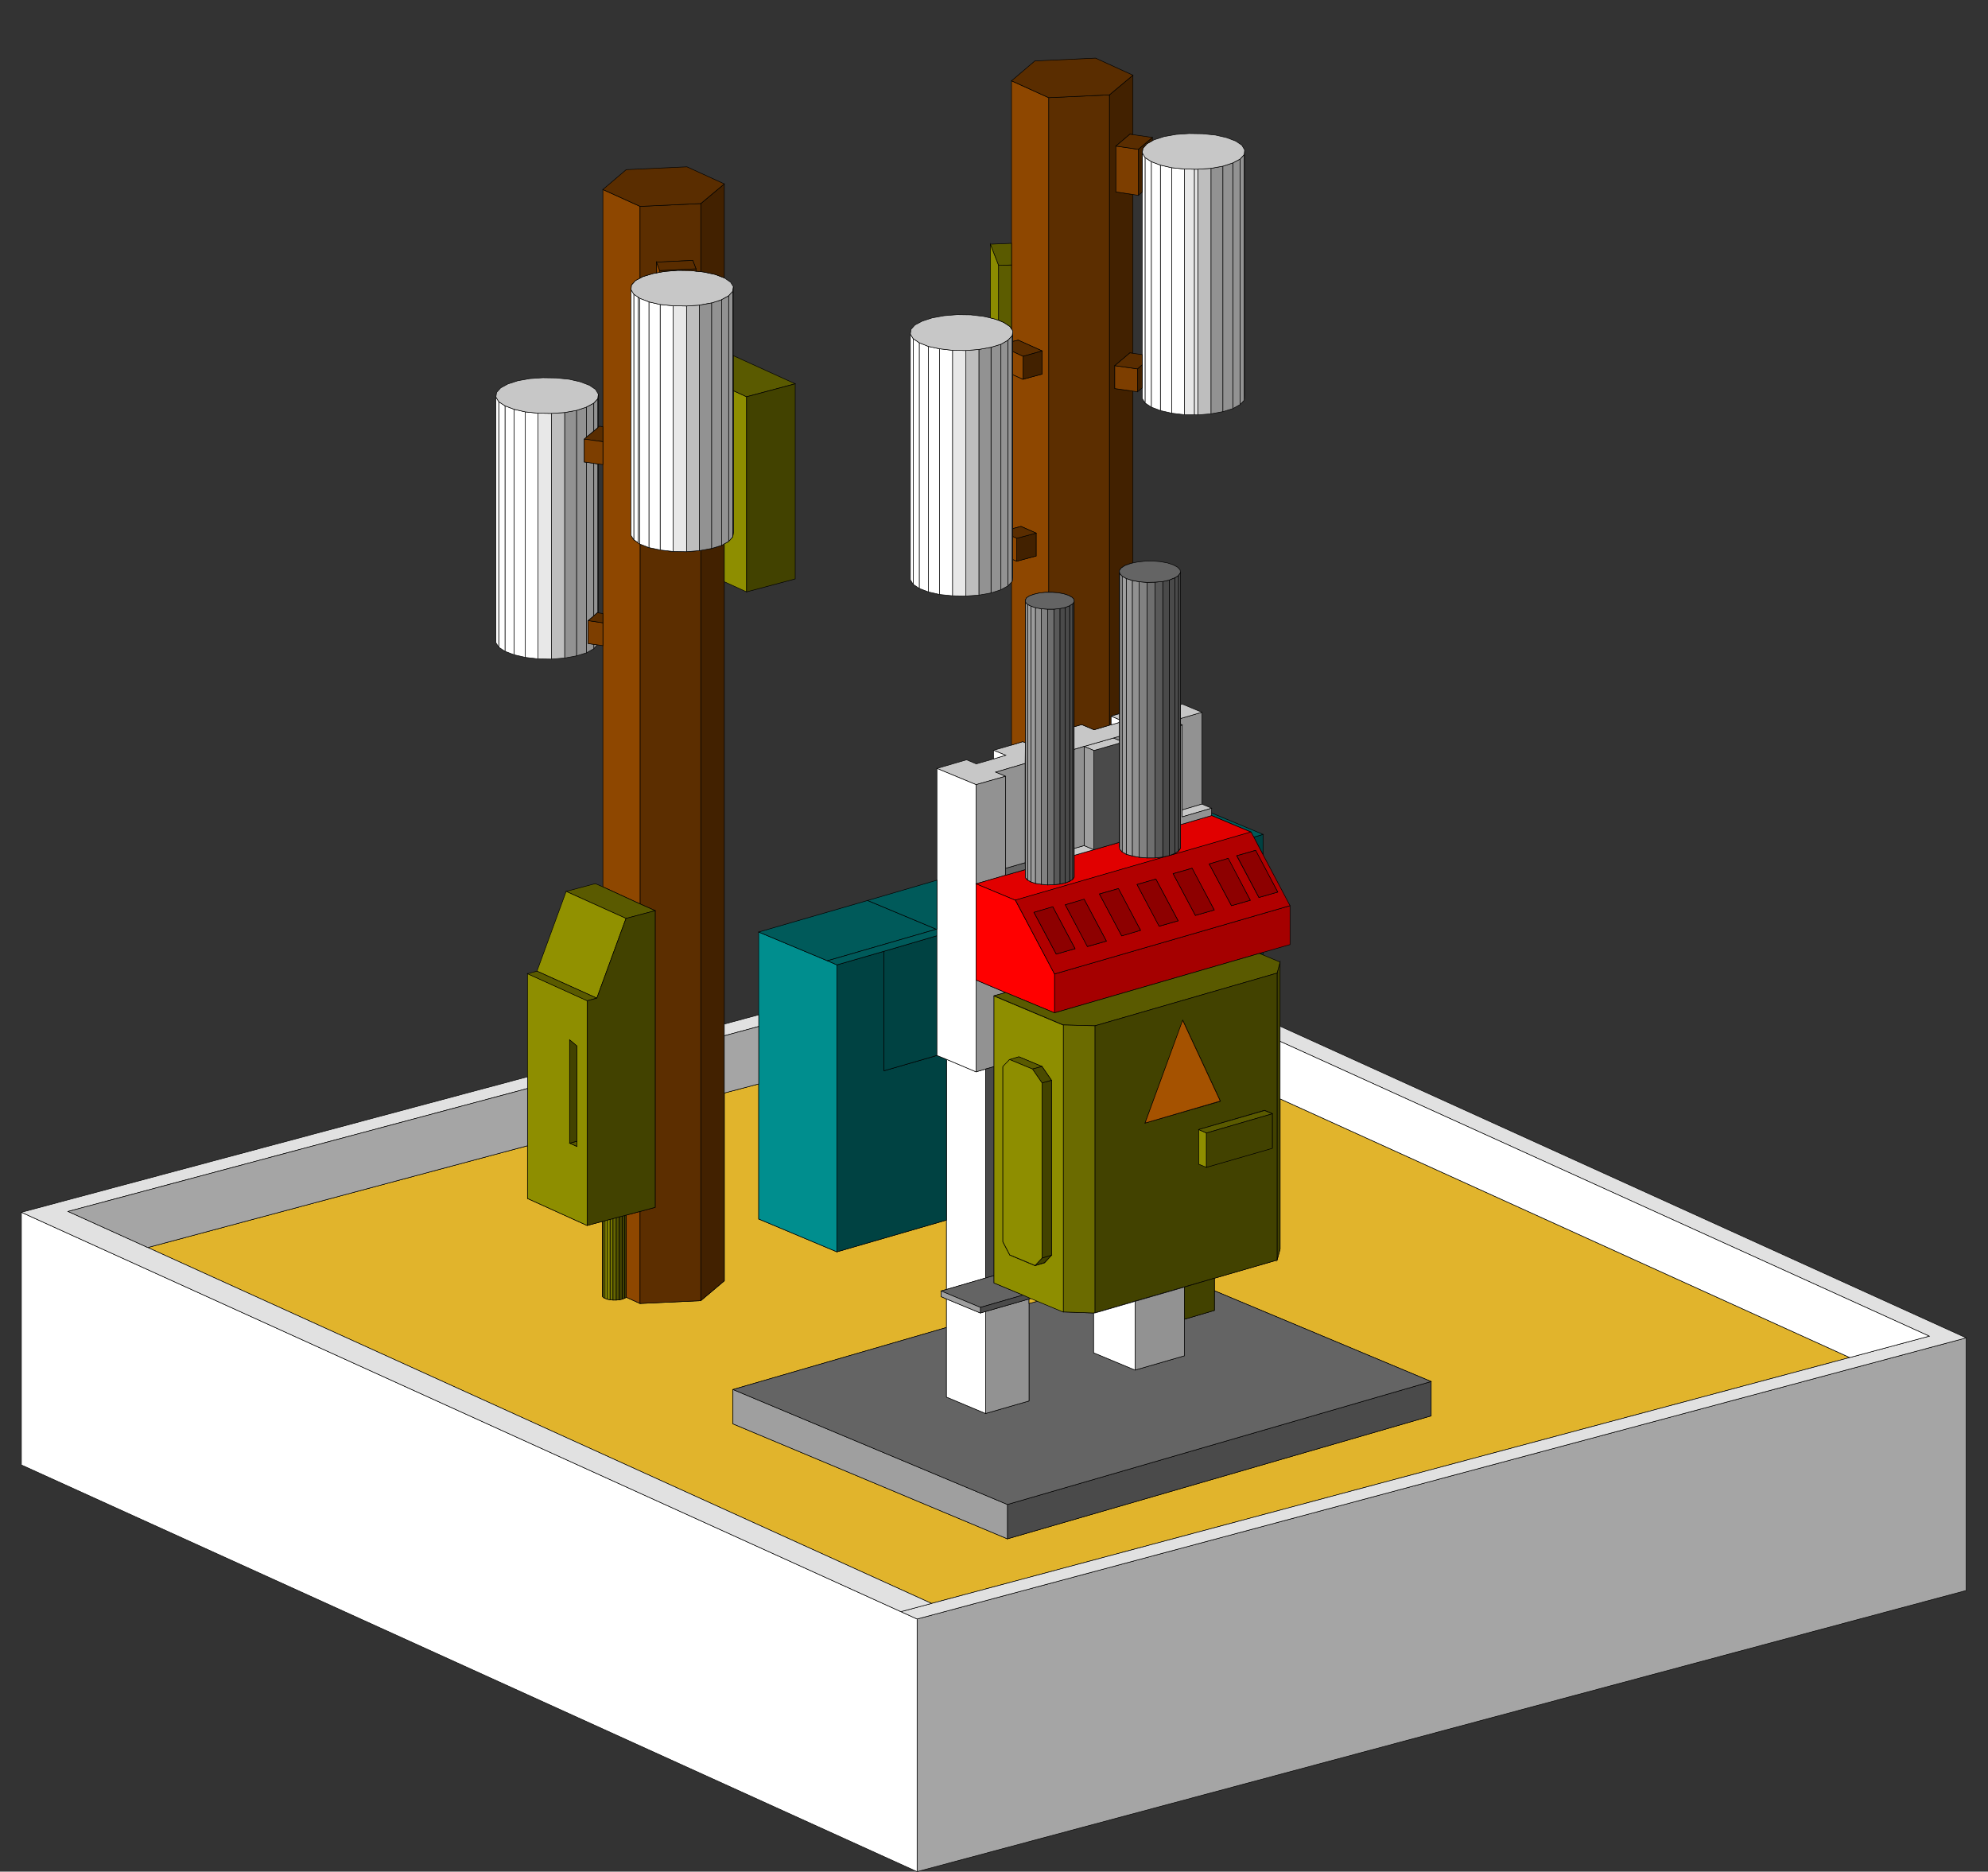 <?xml version="1.0" encoding="utf-8"?>
<!-- Generator: Adobe Illustrator 25.2.0, SVG Export Plug-In . SVG Version: 6.00 Build 0)  -->
<svg version="1.1" id="Ñëîé_1" xmlns="http://www.w3.org/2000/svg" xmlns:xlink="http://www.w3.org/1999/xlink" x="0px" y="0px"
	 viewBox="0 0 920 866.1" style="enable-background:new 0 0 920 866.1;" xml:space="preserve">
<rect x="0" y="0" width="920" height="866.1" fill="#333333" stroke="none"/>
<style type="text/css">
	.st0{fill:#E1B42C;stroke:#000000;stroke-width:0.25;stroke-miterlimit:10;}
	.st1{fill:#4A4A4A;stroke:#000000;stroke-width:0.25;stroke-miterlimit:10;}
	.st2{fill:#9F9F9F;stroke:#000000;stroke-width:0.25;stroke-miterlimit:10;}
	.st3{fill:#422100;stroke:#000000;stroke-width:0.25;stroke-miterlimit:10;}
	.st4{fill:#8E4700;stroke:#000000;stroke-width:0.25;stroke-miterlimit:10;}
	.st5{fill:#5C2E00;stroke:#000000;stroke-width:0.25;stroke-miterlimit:10;}
	.st6{fill:#767600;stroke:#000000;stroke-width:0.25;stroke-miterlimit:10;}
	.st7{fill:#656500;stroke:#000000;stroke-width:0.25;stroke-miterlimit:10;}
	.st8{fill:#525200;stroke:#000000;stroke-width:0.25;stroke-miterlimit:10;}
	.st9{fill:#424200;stroke:#000000;stroke-width:0.25;stroke-miterlimit:10;}
	.st10{fill:#838300;stroke:#000000;stroke-width:0.25;stroke-miterlimit:10;}
	.st11{fill:#8E8E00;stroke:#000000;stroke-width:0.25;stroke-miterlimit:10;}
	.st12{fill:#909000;stroke:#000000;stroke-width:0.25;stroke-miterlimit:10;}
	.st13{fill:#8C8C00;stroke:#000000;stroke-width:0.25;stroke-miterlimit:10;}
	.st14{fill:#FFFFFF;stroke:#000000;stroke-width:0.25;stroke-miterlimit:10;}
	.st15{fill:#929292;stroke:#000000;stroke-width:0.25;stroke-miterlimit:10;}
	.st16{fill:#646464;stroke:#000000;stroke-width:0.25;stroke-miterlimit:10;}
	.st17{fill:#004242;stroke:#000000;stroke-width:0.25;stroke-miterlimit:10;}
	.st18{fill:#008E8E;stroke:#000000;stroke-width:0.25;stroke-miterlimit:10;}
	.st19{fill:#005A5A;stroke:#000000;stroke-width:0.25;stroke-miterlimit:10;}
	.st20{fill:#C7C7C7;stroke:#000000;stroke-width:0.25;stroke-miterlimit:10;}
	.st21{fill:#E10000;stroke:#000000;stroke-width:0.25;stroke-miterlimit:10;}
	.st22{fill:#A50000;stroke:#000000;stroke-width:0.25;stroke-miterlimit:10;}
	.st23{fill:#FF0000;stroke:#000000;stroke-width:0.25;stroke-miterlimit:10;}
	.st24{fill:#B10000;stroke:#000000;stroke-width:0.25;stroke-miterlimit:10;}
	.st25{fill:#585858;stroke:#000000;stroke-width:0.25;stroke-miterlimit:10;}
	.st26{fill:#6E6E6E;stroke:#000000;stroke-width:0.25;stroke-miterlimit:10;}
	.st27{fill:#818181;stroke:#000000;stroke-width:0.25;stroke-miterlimit:10;}
	.st28{fill:#919191;stroke:#000000;stroke-width:0.25;stroke-miterlimit:10;}
	.st29{fill:#9B9B9B;stroke:#000000;stroke-width:0.25;stroke-miterlimit:10;}
	.st30{fill:#A0A0A0;stroke:#000000;stroke-width:0.25;stroke-miterlimit:10;}
	.st31{fill:#5A5A00;stroke:#000000;stroke-width:0.25;stroke-miterlimit:10;}
	.st32{fill:#6B6B00;stroke:#000000;stroke-width:0.25;stroke-miterlimit:10;}
	.st33{fill:#BEBEBE;stroke:#000000;stroke-width:0.25;stroke-miterlimit:10;}
	.st34{fill:#E8E8E8;stroke:#000000;stroke-width:0.25;stroke-miterlimit:10;}
	.st35{fill:#5C5C00;stroke:#000000;stroke-width:0.25;stroke-miterlimit:10;}
	.st36{fill:#7D3E00;stroke:#000000;stroke-width:0.25;stroke-miterlimit:10;}
	.st37{fill:#5A2D00;stroke:#000000;stroke-width:0.25;stroke-miterlimit:10;}
	.st38{fill:#8B8B00;stroke:#000000;stroke-width:0.25;stroke-miterlimit:10;}
	.st39{fill:#919100;stroke:#000000;stroke-width:0.25;stroke-miterlimit:10;}
	.st40{fill:#8B4500;stroke:#000000;stroke-width:0.25;stroke-miterlimit:10;}
	.st41{fill:#A5A5A5;stroke:#000000;stroke-width:0.25;stroke-miterlimit:10;}
	.st42{fill:#E1E1E1;stroke:#000000;stroke-width:0.25;stroke-miterlimit:10;}
	.st43{fill:#4B4B00;stroke:#000000;stroke-width:0.25;stroke-miterlimit:10;}
	.st44{fill:#8D0000;stroke:#000000;stroke-width:0.25;stroke-miterlimit:10;}
	.st45{fill:#A55200;stroke:#000000;stroke-width:0.25;stroke-miterlimit:10;}
</style>
<g>
	<polygon class="st0" points="466.2,712.1 662.3,655.2 662.3,639.3 562,597.3 562,591.5 591,583.1 592.4,578 592.4,508.5 856,628.2 
		431.1,742 68.4,577.3 244.1,530.2 244.1,554.6 271.7,567.1 278.8,565.2 278.8,599.4 278.8,599.9 279.2,600.4 280,600.8 281,601.2 
		282.3,601.5 283.7,601.6 285.2,601.6 286.6,601.5 287.9,601.2 289,600.8 289.7,600.4 289.8,600.3 296.2,603.2 324.2,601.9 
		324.3,601.9 335.2,592.7 335.2,505.8 351.1,501.6 351.1,564.1 387.3,579.3 438,564.6 438,596.7 435.5,597.4 435.5,600 438,601.1 
		438,614.3 339.2,643 339.2,658.9 	"/>
	<polygon class="st1" points="662.3,655.2 466.2,712.1 466.2,696.2 662.3,639.3 	"/>
	<polygon class="st2" points="466.2,712.1 339.2,658.9 339.2,643 466.2,696.2 	"/>
	<polygon class="st3" points="335.2,592.7 324.3,601.9 324.3,254.7 329.3,253.8 333.9,252.4 335.2,251.7 335.2,269.2 335.2,473.9 
		335.2,479.3 335.2,505.8 	"/>
	<polygon class="st4" points="296.2,603.2 289.8,600.3 289.8,562.3 296.2,560.6 	"/>
	<polygon class="st5" points="324.3,601.9 324.2,601.9 296.2,603.2 296.2,560.6 303.2,558.7 303.2,421.4 296.2,418.3 296.2,251.8 
		300.3,253.4 305.5,254.5 311.5,255.2 317.7,255.3 323.7,254.8 324.3,254.7 	"/>
	<polygon class="st6" points="283.7,601.6 282.3,601.5 282.3,564.3 283.7,563.9 	"/>
	<polygon class="st7" points="285.2,601.6 283.7,601.6 283.7,563.9 285.2,563.5 	"/>
	<polygon class="st8" points="286.6,601.5 285.2,601.6 285.2,563.5 286.6,563.1 	"/>
	<polygon class="st9" points="289,600.8 287.9,601.2 287.9,562.8 289,562.5 	"/>
	<polygon class="st10" points="282.3,601.5 281,601.2 281,564.6 282.3,564.3 	"/>
	<polygon class="st9" points="289.7,600.4 289,600.8 289,562.5 289.7,562.3 	"/>
	<polygon class="st9" points="287.9,601.2 286.6,601.5 286.6,563.1 287.9,562.8 	"/>
	<polygon class="st11" points="278.8,599.9 278.8,599.4 278.8,565.2 279.2,565.1 279.2,600.4 	"/>
	<polygon class="st12" points="280,600.8 279.2,600.4 279.2,565.1 280,564.9 	"/>
	<polygon class="st13" points="281,601.2 280,600.8 280,564.9 281,564.6 	"/>
	<polygon class="st14" points="438,596.7 438,564.6 438,490.2 451.7,496 456.1,494.7 456.1,591.4 	"/>
	<polygon class="st15" points="456.1,494.7 451.7,496 451.7,453.5 465.4,459.3 460,460.8 460,493.6 	"/>
	<polygon class="st1" points="456.1,591.4 456.1,494.7 460,493.6 460,590.3 	"/>
	<polygon class="st16" points="456.1,591.4 460,590.3 460,593.7 473.4,599.3 453.7,605 435.5,597.4 438,596.7 	"/>
	<polygon class="st17" points="438,490.2 438,564.6 387.3,579.3 387.3,446.5 409.1,440.2 409.1,495.5 433.6,488.4 	"/>
	<polygon class="st16" points="339.2,643 438,614.3 438,646.5 456.1,654.1 476.2,648.3 476.2,603.2 480.2,602.1 492.1,607.1 
		506.1,607.6 506.1,626 525.3,634 548.1,627.4 548.1,610.5 562,606.4 562,597.3 662.3,639.3 466.2,696.2 	"/>
	<polygon class="st14" points="456.1,654.1 438,646.5 438,614.3 438,601.1 453.7,607.6 456.1,606.9 	"/>
	<polygon class="st15" points="456.1,654.1 456.1,606.9 476.2,601.1 476.2,603.2 476.2,648.3 	"/>
	<polygon class="st0" points="480.2,602.1 476.2,603.2 476.2,601.1 477.1,600.8 	"/>
	<polygon class="st17" points="433.6,488.4 409.1,495.5 409.1,440.2 433.6,433 	"/>
	<polygon class="st18" points="387.3,579.3 351.1,564.1 351.1,501.6 351.1,475 351.1,469.6 351.1,431.3 382.9,444.6 387.3,446.5 	
		"/>
	<polygon class="st19" points="382.9,444.6 351.1,431.3 401.5,416.7 433.3,430 	"/>
	<polygon class="st3" points="524.3,181 524.3,260.5 523.1,260.8 520.6,261.7 518.8,262.9 518,264.1 518,330.3 514.2,331.4 
		514.2,335.4 513.4,335.6 513.4,43.9 524.3,34.8 524.3,62.3 522.9,62.1 516.4,67.6 516.4,88.8 524.3,90 524.3,163.5 522.9,163.3 
		515.9,169.2 515.9,179.8 	"/>
	<polygon class="st17" points="584.5,386.1 584.5,395.6 580.1,387.4 	"/>
	<polygon class="st17" points="584.5,440.7 584.5,441.9 582.8,441.2 	"/>
	<polygon class="st19" points="409.1,440.2 387.3,446.5 382.9,444.6 433.3,430 433.6,429.9 433.6,433 	"/>
	<polygon class="st19" points="584.5,386.1 580.1,387.4 578.8,385 560.7,377.4 560.7,376.2 	"/>
	<polygon class="st20" points="447.3,351.6 451.8,353.5 459.8,351.2 465.4,349.5 459.8,347.2 468.1,344.8 473.3,343.2 474.5,343.7 
		474.4,353.3 460.8,357.3 465.4,359.2 451.7,363.1 433.6,355.6 	"/>
	<polygon class="st14" points="433.6,488.4 433.6,433 433.6,429.9 433.6,407.3 433.6,355.6 451.7,363.1 451.7,409 451.7,453.5 
		451.7,496 438,490.2 	"/>
	<polygon class="st15" points="451.7,363.1 465.4,359.2 465.4,401.8 465.4,405 451.7,409 	"/>
	<polygon class="st21" points="451.7,409 465.4,405 474.5,402.4 474.5,405.2 474.6,406.2 475.5,407.2 477.1,408.1 479.2,408.8 
		481.9,409.2 484.8,409.5 487.7,409.4 490.5,409.1 493,408.6 495,407.8 496.4,406.9 497.1,405.9 497.1,395.8 506.2,393.2 518,389.8 
		518,391.6 518.2,392.9 519.3,394.2 521.2,395.3 524,396.1 527.2,396.7 530.8,397 534.5,397 538.1,396.6 541.2,395.9 469.9,416.6 	
		"/>
	<polygon class="st22" points="597,419.1 597,437.1 584.5,440.7 582.8,441.2 488,468.7 488,450.7 	"/>
	<polygon class="st23" points="488,450.7 488,468.7 465.4,459.3 451.7,453.5 451.7,409 469.9,416.6 	"/>
	<path class="st24" d="M597,419.1l-109,31.6l-18.1-34.2l71.4-20.7l37.6-10.9l1.3,2.4l4.3,8.2L597,419.1z M578.6,416.6l-10.3-19.3
		l-8.7,2.5l10.3,19.3L578.6,416.6z M561.9,421.1l-10.3-19.3l-8.7,2.5l10.3,19.3L561.9,421.1z M545.2,426.1l-10.3-19.3l-8.7,2.5
		l10.3,19.3L545.2,426.1z M527.8,430.5l-10.3-19.3l-8.7,2.5l10.3,19.3L527.8,430.5z M512,435.5l-10.3-19.3l-8.7,2.5l10.3,19.3
		L512,435.5z M497.5,439l-10.3-19.3l-8.7,2.5l10.3,19.3L497.5,439z M591.3,412.8l-10.3-19.3l-8.7,2.5l10.3,19.3L591.3,412.8z"/>
	<polygon class="st21" points="560.7,377.4 578.8,385 541.2,395.9 543.7,394.9 545.4,393.8 546.3,392.5 546.3,381.6 	"/>
	<polygon class="st15" points="556.2,329.6 556.2,372.1 547.1,374.8 547.1,335.5 546.3,335.1 546.3,332.5 	"/>
	<polygon class="st1" points="453.7,605 473.4,599.3 477.1,600.8 476.2,601.1 456.1,606.9 453.7,607.6 	"/>
	<polygon class="st1" points="541.2,395.9 538.1,396.6 538.1,269.1 541.2,268.4 	"/>
	<polygon class="st25" points="538.1,396.6 534.5,397 534.5,269.4 538.1,269.1 	"/>
	<polygon class="st26" points="534.5,397 530.8,397 530.8,269.5 534.5,269.4 	"/>
	<polygon class="st27" points="530.8,397 527.2,396.7 527.2,269.2 530.8,269.5 	"/>
	<polygon class="st28" points="527.2,396.7 524,396.1 524,268.6 527.2,269.2 	"/>
	<polygon class="st29" points="524,396.1 521.2,395.3 521.2,267.7 524,268.6 	"/>
	<polygon class="st30" points="521.2,395.3 519.3,394.2 519.3,266.6 521.2,267.7 	"/>
	<polygon class="st30" points="519.3,394.2 518.2,392.9 518.2,265.4 519.3,266.6 	"/>
	<polygon class="st1" points="518,389.8 506.2,393.2 506.2,347.3 518,343.9 	"/>
	<polygon class="st20" points="506.2,393.2 497.1,395.8 497.1,392.6 501.7,391.3 	"/>
	<polygon class="st16" points="474.5,402.4 465.4,405 465.4,401.8 474.4,399.2 	"/>
	<polygon class="st29" points="479.2,408.8 477.1,408.1 477.1,280.5 479.2,281.2 	"/>
	<polygon class="st30" points="477.1,408.1 475.5,407.2 475.5,279.7 477.1,280.5 	"/>
	<polygon class="st30" points="475.5,407.2 474.6,406.2 474.6,278.7 475.5,279.7 	"/>
	<polygon class="st1" points="497.1,405.9 496.4,406.9 496.4,279.4 497.1,278.4 497.1,336.3 497.1,346.8 497.1,392.6 497.1,395.8 	
		"/>
	<polygon class="st1" points="496.4,406.9 495,407.8 495,280.3 496.4,279.4 	"/>
	<polygon class="st1" points="495,407.8 493,408.6 493,281.1 495,280.3 	"/>
	<polygon class="st1" points="493,408.6 490.5,409.1 490.5,281.6 493,281.1 	"/>
	<polygon class="st25" points="490.5,409.1 487.7,409.4 487.7,281.9 490.5,281.6 	"/>
	<polygon class="st26" points="487.7,409.4 484.8,409.5 484.8,281.9 487.7,281.9 	"/>
	<polygon class="st27" points="484.8,409.5 481.9,409.2 481.9,281.7 484.8,281.9 	"/>
	<polygon class="st28" points="481.9,409.2 479.2,408.8 479.2,281.2 481.9,281.7 	"/>
	<polygon class="st20" points="556.2,372.1 560.7,374 547.1,378 547.1,374.8 	"/>
	<polygon class="st20" points="547.1,325.8 556.2,329.6 546.3,332.5 546.3,326.1 	"/>
	<path class="st11" d="M473.4,599.3l-13.4-5.6v-3.4v-96.7v-32.7l32.1,13.5v132.8l-12-5l-3.1-1.3L473.4,599.3z M486.6,580.9v-81
		l-4.4-6.4l-10.6-4.4l-4.4,1.3l-3.1,3.3v81l3.2,6.1l11.7,4.9l4.4-1.3L486.6,580.9z"/>
	<polygon class="st2" points="435.5,597.4 453.7,605 453.7,607.6 438,601.1 435.5,600 	"/>
	<polygon class="st15" points="560.7,377.4 546.3,381.6 546.3,335.7 547.1,335.5 547.1,374.8 547.1,378 560.7,374 560.7,376.2 	"/>
	<polygon class="st9" points="592.4,578 591,583.1 591,450.3 592.4,445.2 592.4,474.9 592.4,481.9 592.4,508.5 	"/>
	<polygon class="st31" points="592.4,445.2 591,450.3 506.7,474.7 492.1,474.3 460,460.8 465.4,459.3 488,468.7 582.8,441.2 
		584.5,441.9 	"/>
	<path class="st9" d="M591,450.3v132.8l-29,8.4l-13.9,4l-22.9,6.6l-18.5,5.4V474.7L591,450.3z M554.7,522.7v15.9l3.6,1.5l30.5-8.9
		v-15.9l-3.6-1.5L554.7,522.7z M529.9,519.7l34.9-10.1l-17.4-37.4L529.9,519.7z"/>
	<polygon class="st32" points="506.7,474.7 506.7,607.6 506.1,607.6 492.1,607.1 492.1,474.3 	"/>
	<polygon class="st19" points="401.5,416.7 433.6,407.3 433.6,429.9 433.3,430 	"/>
	<polygon class="st20" points="546.3,335.1 547.1,335.5 546.3,335.7 	"/>
	<polygon class="st20" points="518,343.9 506.2,347.3 501.7,345.4 515.3,341.5 518,342.6 	"/>
	<polygon class="st15" points="518,342.6 515.3,341.5 518,340.7 	"/>
	<polygon class="st20" points="515.3,341.5 501.7,345.4 497.1,346.8 497.1,336.3 500.6,335.3 506.3,337.7 513.4,335.6 514.2,335.4 
		518,334.3 518,340.7 	"/>
	<polygon class="st2" points="501.7,345.4 506.2,347.3 506.2,393.2 501.7,391.3 	"/>
	<polygon class="st5" points="506.3,337.7 500.6,335.3 497.1,336.3 497.1,278.4 497,277.3 496.1,276.4 494.5,275.5 492.3,274.8 
		489.7,274.3 486.8,274.1 485.3,274.1 485.3,45.2 513.4,43.9 513.4,335.6 	"/>
	<polygon class="st15" points="497.1,346.8 501.7,345.4 501.7,391.3 497.1,392.6 	"/>
	<polygon class="st4" points="474.5,343.7 473.3,343.2 468.1,344.8 468.1,269.4 468.4,269 468.7,266.9 468.7,258.9 470.5,259.7 
		479.5,257.3 479.5,246.7 472.5,243.6 468.7,244.6 468.7,173.4 473.4,175.5 482.3,173.1 482.3,162.4 471.2,157.4 468.7,158 
		468.7,153.2 468.1,152.2 468.1,122.6 468.1,112.6 468.1,37.4 485.3,45.2 485.3,274.1 483.9,274.1 481,274.4 478.5,275 476.5,275.7 
		475.1,276.6 474.5,277.7 	"/>
	<polygon class="st14" points="459.8,347.2 465.4,349.5 459.8,351.2 	"/>
	<polygon class="st15" points="465.4,359.2 460.8,357.3 474.4,353.3 474.4,399.2 465.4,401.8 	"/>
	<polygon class="st16" points="497.1,278.4 496.4,279.4 495,280.3 493,281.1 490.5,281.6 487.7,281.9 484.8,281.9 481.9,281.7 
		479.2,281.2 477.1,280.5 475.5,279.7 474.6,278.7 474.5,277.7 475.1,276.6 476.5,275.7 478.5,275 481,274.4 483.9,274.1 
		485.3,274.1 486.8,274.1 489.7,274.3 492.3,274.8 494.5,275.5 496.1,276.4 497,277.3 	"/>
	<polygon class="st1" points="545.4,393.8 543.7,394.9 543.7,267.4 545.4,266.3 	"/>
	<polygon class="st16" points="521.2,267.7 519.3,266.6 518.2,265.4 518,264.1 518.8,262.9 520.6,261.7 523.1,260.8 524.3,260.5 
		526.2,260.1 529.7,259.7 533.4,259.6 537,259.9 540.3,260.5 543,261.4 545,262.5 546.1,263.7 546.3,265 545.4,266.3 543.7,267.4 
		541.2,268.4 538.1,269.1 534.5,269.4 530.8,269.5 527.2,269.2 524,268.6 	"/>
	<polygon class="st1" points="541.2,268.4 543.7,267.4 543.7,394.9 541.2,395.9 	"/>
	<polygon class="st1" points="545.4,266.3 546.3,265 546.3,326.1 546.3,332.5 546.3,335.1 546.3,335.7 546.3,381.6 546.3,392.5 
		545.4,393.8 	"/>
	<polygon class="st14" points="514.2,335.4 514.2,331.4 518,333 518,334.3 	"/>
	<polygon class="st20" points="518,333 514.2,331.4 518,330.3 	"/>
	<polygon class="st14" points="525.3,634 506.1,626 506.1,607.6 506.7,607.6 525.3,602.2 	"/>
	<polygon class="st15" points="525.3,634 525.3,602.2 548.1,595.6 548.1,610.5 548.1,627.4 	"/>
	<polygon class="st9" points="562,606.4 548.1,610.5 548.1,595.6 562,591.5 562,597.3 	"/>
	<polygon class="st15" points="576,183 575.8,185.2 575.8,71.5 576,69.4 	"/>
	<polygon class="st15" points="575.8,185.2 573.9,187.2 573.9,73.6 575.8,71.5 	"/>
	<polygon class="st15" points="573.9,187.2 570.5,189.1 570.5,75.4 573.9,73.6 	"/>
	<polygon class="st15" points="570.5,189.1 565.9,190.5 565.9,76.9 570.5,75.4 	"/>
	<polygon class="st15" points="565.9,190.5 560.4,191.5 560.4,77.9 565.9,76.9 	"/>
	<polygon class="st33" points="560.4,191.5 554.3,192 554.3,78.3 560.4,77.9 	"/>
	<polygon class="st34" points="554.3,192 552.7,191.9 552.7,78.3 554.3,78.3 	"/>
	<polygon class="st14" points="548.1,191.9 542.2,191.2 542.2,77.6 548.1,78.2 	"/>
	<polygon class="st14" points="542.2,191.2 537,190 537,76.4 542.2,77.6 	"/>
	<polygon class="st14" points="537,190 532.8,188.4 532.8,74.8 537,76.4 	"/>
	<polygon class="st14" points="532.8,188.4 529.9,186.5 529.9,72.9 532.8,74.8 	"/>
	<polygon class="st14" points="529.9,186.5 528.6,184.4 528.6,179.5 528.6,168.8 528.6,164.1 528.6,88.9 528.6,70.7 529.9,72.9 	"/>
	<polygon class="st34" points="552.7,191.9 548.1,191.9 548.1,78.2 552.7,78.3 	"/>
	<polygon class="st20" points="552.7,78.3 548.1,78.2 542.2,77.6 537,76.4 532.8,74.8 529.9,72.9 528.6,70.7 528.9,68.6 530.8,66.5 
		533.3,65.1 534.1,64.7 538.7,63.2 544.3,62.2 550.3,61.8 556.5,61.9 562.5,62.5 567.7,63.7 571.9,65.3 574.7,67.2 576,69.4 
		575.8,71.5 573.9,73.6 570.5,75.4 565.9,76.9 560.4,77.9 554.3,78.3 	"/>
	<polygon class="st3" points="530.8,66.5 528.9,68.6 528.6,70.7 528.6,88.9 526.8,90.4 526.8,69.1 533.3,63.6 533.3,65.1 	"/>
	<polygon class="st15" points="466.5,271.1 463.2,272.9 463.2,159.3 466.5,157.4 	"/>
	<polygon class="st15" points="463.2,272.9 458.6,274.4 458.6,160.7 463.2,159.3 	"/>
	<polygon class="st15" points="458.6,274.4 453,275.4 453,161.7 458.6,160.7 	"/>
	<polygon class="st33" points="453,275.4 447,275.8 447,162.2 453,161.7 	"/>
	<polygon class="st34" points="447,275.8 440.8,275.7 440.8,162.1 447,162.2 	"/>
	<polygon class="st14" points="440.8,275.7 434.8,275.1 434.8,161.4 440.8,162.1 	"/>
	<polygon class="st14" points="434.8,275.1 429.6,273.9 429.6,160.3 434.8,161.4 	"/>
	<polygon class="st14" points="429.6,273.9 425.4,272.3 425.4,158.6 429.6,160.3 	"/>
	<polygon class="st14" points="425.4,272.3 422.6,270.4 422.6,156.7 425.4,158.6 	"/>
	<polygon class="st14" points="422.6,270.4 421.3,268.3 421.3,154.6 422.6,156.7 	"/>
	<polygon class="st15" points="468.7,266.9 468.4,269 468.4,155.4 468.7,153.2 468.7,158 468.7,162.7 468.7,173.4 468.7,244.6 
		468.7,248.3 468.7,258.9 	"/>
	<polygon class="st20" points="421.6,152.4 423.4,150.4 426.8,148.6 431.4,147.1 436.9,146.1 443,145.6 449.2,145.7 455.1,146.4 
		458.3,147.1 460.3,147.6 462.1,148.2 464.5,149.2 467.4,151.1 468.1,152.2 468.7,153.2 468.4,155.4 466.5,157.4 463.2,159.3 
		458.6,160.7 453,161.7 447,162.2 440.8,162.1 434.8,161.4 429.6,160.3 425.4,158.6 422.6,156.7 421.3,154.6 	"/>
	<polygon class="st15" points="466.5,157.4 468.4,155.4 468.4,269 468.1,269.4 466.5,271.1 	"/>
	<polygon class="st35" points="467.4,151.1 464.5,149.2 462.1,148.2 462.1,122.8 468.1,122.6 468.1,152.2 	"/>
	<polygon class="st3" points="528.6,179.5 526.4,181.3 526.4,170.7 528.6,168.8 	"/>
	<polygon class="st36" points="515.9,179.8 515.9,169.2 526.4,170.7 526.4,181.3 524.3,181 	"/>
	<polygon class="st37" points="526.4,170.7 515.9,169.2 522.9,163.3 524.3,163.5 528.6,164.1 528.6,168.8 	"/>
	<polygon class="st37" points="507,26.9 524.3,34.8 513.4,43.9 485.3,45.2 468.1,37.4 478.9,28.2 	"/>
	<polygon class="st37" points="471.2,157.4 482.3,162.4 473.4,164.9 468.7,162.7 468.7,158 	"/>
	<polygon class="st3" points="482.3,162.4 482.3,173.1 473.4,175.5 473.4,164.9 	"/>
	<polygon class="st3" points="479.5,246.7 479.5,257.3 470.5,259.7 470.5,249.1 	"/>
	<polygon class="st37" points="472.5,243.6 479.5,246.7 470.5,249.1 468.7,248.3 468.7,244.6 	"/>
	<polygon class="st36" points="516.4,88.8 516.4,67.6 526.8,69.1 526.8,90.4 524.3,90 	"/>
	<polygon class="st37" points="516.4,67.6 522.9,62.1 524.3,62.3 533.3,63.6 526.8,69.1 	"/>
	<polygon class="st4" points="468.7,248.3 470.5,249.1 470.5,259.7 468.7,258.9 	"/>
	<polygon class="st4" points="473.4,164.9 473.4,175.5 468.7,173.4 468.7,162.7 	"/>
	<polygon class="st31" points="458.3,113 468.1,112.6 468.1,122.6 462.1,122.8 	"/>
	<polygon class="st38" points="462.1,122.8 462.1,148.2 460.3,147.6 458.3,147.1 458.3,113 	"/>
	<polygon class="st15" points="333.9,252.4 329.3,253.8 329.3,140.2 333.9,138.7 	"/>
	<polygon class="st33" points="323.7,254.8 317.7,255.3 317.7,141.6 323.7,141.2 	"/>
	<polygon class="st34" points="317.7,255.3 311.5,255.2 311.5,141.5 317.7,141.6 	"/>
	<polygon class="st14" points="311.5,255.2 305.5,254.5 305.5,140.9 311.5,141.5 	"/>
	<polygon class="st14" points="305.5,254.5 300.3,253.4 300.3,139.7 305.5,140.9 	"/>
	<polygon class="st20" points="305.5,140.9 300.3,139.7 296.1,138.1 295.4,137.6 293.3,136.2 292,134.1 292.2,131.9 294.1,129.8 
		296.2,128.7 297.5,128 302.1,126.6 303.8,126.3 305.3,126 307.6,125.6 313.7,125.1 319.9,125.2 322.1,125.5 324.3,125.7 
		325.8,125.9 331,127 335.2,128.6 338.1,130.6 339.4,132.7 339.1,134.8 337.2,136.9 333.9,138.7 329.3,140.2 323.7,141.2 
		317.7,141.6 311.5,141.5 	"/>
	<polygon class="st14" points="293.3,136.2 295.4,137.6 295.4,251.3 293.3,249.8 	"/>
	<polygon class="st4" points="293.3,249.8 295.4,251.3 296.1,251.8 296.2,251.8 296.2,418.3 279,410.4 279,298.8 279,288.2 
		279,283.9 279,215 279,204.4 279,197.5 279,87.7 296.2,95.5 296.2,128.7 294.1,129.8 292.2,131.9 292,134.1 292,247.7 	"/>
	<polygon class="st14" points="296.1,251.8 295.4,251.3 295.4,137.6 296.1,138.1 	"/>
	<polygon class="st14" points="293.3,249.8 292,247.7 292,134.1 293.3,136.2 	"/>
	<polygon class="st14" points="296.1,138.1 300.3,139.7 300.3,253.4 296.2,251.8 296.1,251.8 	"/>
	<polygon class="st15" points="323.7,141.2 329.3,140.2 329.3,253.8 324.3,254.7 323.7,254.8 	"/>
	<polygon class="st15" points="333.9,138.7 337.2,136.9 337.2,250.6 335.2,251.7 333.9,252.4 	"/>
	<polygon class="st15" points="337.2,136.9 339.1,134.8 339.1,248.5 337.2,250.6 	"/>
	<polygon class="st11" points="337.2,250.6 339.1,248.5 339.4,246.3 339.4,180.8 345.5,183.6 345.5,273.9 335.2,269.2 335.2,251.7 	
		"/>
	<polygon class="st15" points="339.4,246.3 339.1,248.5 339.1,134.8 339.4,132.7 339.4,164.6 339.4,180.8 	"/>
	<polygon class="st3" points="335.2,128.6 331,127 325.8,125.9 324.3,125.7 324.3,94.2 335.2,85.1 	"/>
	<polygon class="st5" points="319.9,125.2 313.7,125.1 307.6,125.6 305.3,126 305.3,125.2 322.1,124.4 322.1,125.5 	"/>
	<polygon class="st5" points="302.1,126.6 297.5,128 296.2,128.7 296.2,95.5 324.3,94.2 324.3,125.7 322.1,125.5 322.1,124.4 
		320.6,120.5 303.8,121.3 303.8,126.3 	"/>
	<polygon class="st34" points="255.2,305 249,304.9 249,191.2 255.2,191.3 	"/>
	<polygon class="st14" points="249,304.9 243.1,304.2 243.1,190.6 249,191.2 	"/>
	<polygon class="st14" points="243.1,304.2 237.9,303 237.9,189.4 243.1,190.6 	"/>
	<polygon class="st14" points="237.9,303 233.7,301.4 233.7,187.8 237.9,189.4 	"/>
	<polygon class="st14" points="233.7,301.4 230.8,299.5 230.8,185.9 233.7,187.8 	"/>
	<polygon class="st14" points="230.8,299.5 229.5,297.4 229.5,183.7 230.8,185.9 	"/>
	<polygon class="st15" points="276.4,298.4 274.8,300.2 274.8,298.2 	"/>
	<polygon class="st15" points="274.8,300.2 271.4,302.1 271.4,213.9 274.8,214.4 274.8,285 272.2,287.2 272.2,297.8 274.8,298.2 	
		"/>
	<polygon class="st15" points="271.4,302.1 266.8,303.5 266.8,189.9 271.4,188.4 271.4,202.3 270.4,203.2 270.4,213.8 271.4,213.9 	
		"/>
	<polygon class="st15" points="266.8,303.5 261.3,304.5 261.3,190.9 266.8,189.9 	"/>
	<polygon class="st33" points="261.3,304.5 255.2,305 255.2,191.3 261.3,190.9 	"/>
	<polygon class="st20" points="245.2,175.2 251.2,174.8 257.4,174.9 263.4,175.5 268.6,176.7 272.8,178.3 275.6,180.2 276.9,182.4 
		276.7,184.5 274.8,186.6 271.4,188.4 266.8,189.9 261.3,190.9 255.2,191.3 249,191.2 243.1,190.6 237.9,189.4 233.7,187.8 
		230.8,185.9 229.5,183.7 229.8,181.6 231.7,179.5 235,177.7 239.6,176.2 	"/>
	<polygon class="st15" points="271.4,188.4 274.8,186.6 274.8,199.5 271.4,202.3 	"/>
	<polygon class="st15" points="274.8,186.6 276.7,184.5 276.7,197.9 274.8,199.5 	"/>
	<polygon class="st15" points="276.7,184.5 276.9,182.4 276.9,197.6 276.7,197.9 	"/>
	<polygon class="st15" points="274.8,285 274.8,214.4 276.7,214.7 276.7,283.6 276.5,283.5 	"/>
	<polygon class="st15" points="276.7,283.6 276.7,214.7 276.9,214.7 276.9,283.6 	"/>
	<path class="st11" d="M271.7,567.1l-27.6-12.5v-24.4v-26.6v-5.4v-47.7l27.6,12.5V567.1z M263.6,529l3.3,1.5v-2.4v-44l-3.3-2.9V529z
		"/>
	<polygon class="st37" points="335.2,85.1 324.3,94.2 296.2,95.5 279,87.7 289.8,78.5 317.9,77.2 	"/>
	<polygon class="st31" points="279,410.4 296.2,418.3 303.2,421.4 289.7,425 262,412.5 275.5,408.9 	"/>
	<polygon class="st39" points="262,412.5 289.7,425 276.2,461.9 248.5,449.4 	"/>
	<polygon class="st31" points="248.5,449.4 276.2,461.9 271.7,463.1 244.1,450.6 	"/>
	<polygon class="st9" points="289.7,425 303.2,421.4 303.2,558.7 296.2,560.6 289.8,562.3 289.7,562.3 289,562.5 287.9,562.8 
		286.6,563.1 285.2,563.5 283.7,563.9 282.3,564.3 281,564.6 280,564.9 279.2,565.1 278.8,565.2 271.7,567.1 271.7,463.1 
		276.2,461.9 	"/>
	<polygon class="st40" points="303.8,126.3 303.8,121.3 305.3,125.2 305.3,126 	"/>
	<polygon class="st37" points="303.8,121.3 320.6,120.5 322.1,124.4 305.3,125.2 	"/>
	<polygon class="st37" points="277.4,197.2 279,197.5 279,204.4 270.4,203.2 271.4,202.3 274.8,199.5 276.7,197.9 276.9,197.6 	"/>
	<polygon class="st36" points="270.4,213.8 270.4,203.2 279,204.4 279,215 276.9,214.7 276.7,214.7 274.8,214.4 271.4,213.9 	"/>
	<polygon class="st36" points="272.2,297.8 272.2,287.2 279,288.2 279,298.8 276.4,298.4 274.8,298.2 	"/>
	<polygon class="st37" points="279,288.2 272.2,287.2 274.8,285 276.5,283.5 276.7,283.6 276.9,283.6 279,283.9 	"/>
	<polygon class="st31" points="339.4,164.6 368,177.6 345.5,183.6 339.4,180.8 	"/>
	<polygon class="st9" points="345.5,273.9 345.5,183.6 368,177.6 368,267.9 	"/>
	<polygon class="st41" points="909.9,736 424.4,866.1 424.4,749.2 909.9,619.1 	"/>
	<polygon class="st14" points="424.4,866.1 9.9,677.9 9.9,561 416.9,745.8 424.4,749.2 	"/>
	<polygon class="st42" points="592.4,474.9 909.9,619.1 424.4,749.2 416.9,745.8 431.1,742 856,628.2 892.8,618.3 592.4,481.9 	"/>
	<polygon class="st42" points="9.9,561 244.1,498.3 244.1,503.7 31.5,560.6 68.4,577.3 431.1,742 416.9,745.8 	"/>
	<polygon class="st42" points="335.2,473.9 351.1,469.6 351.1,475 335.2,479.3 	"/>
	<polygon class="st14" points="592.4,481.9 892.8,618.3 856,628.2 592.4,508.5 	"/>
	<polygon class="st41" points="335.2,479.3 351.1,475 351.1,501.6 335.2,505.8 	"/>
	<polygon class="st41" points="31.5,560.6 244.1,503.7 244.1,530.2 68.4,577.3 	"/>
	<polygon class="st9" points="486.6,499.9 486.6,580.9 482.2,582.2 482.2,501.1 	"/>
	<polygon class="st31" points="471.5,489 482.2,493.5 477.8,494.7 467.2,490.3 	"/>
	<polygon class="st43" points="482.2,493.5 486.6,499.9 482.2,501.1 477.8,494.7 	"/>
	<polygon class="st9" points="486.6,580.9 483.3,584.3 479,585.6 482.2,582.2 	"/>
	<polygon class="st11" points="464.1,493.5 467.2,490.3 477.8,494.7 482.2,501.1 482.2,582.2 479,585.6 467.3,580.7 464.1,574.6 	
		"/>
	<polygon class="st11" points="554.7,538.7 554.7,522.7 558.3,524.3 558.3,540.2 	"/>
	<polygon class="st31" points="554.7,522.7 585.2,513.9 588.8,515.4 558.3,524.3 	"/>
	<polygon class="st9" points="588.8,515.4 588.8,531.4 558.3,540.2 558.3,524.3 	"/>
	<polygon class="st44" points="568.4,397.2 578.6,416.6 569.9,419.1 559.6,399.8 	"/>
	<polygon class="st44" points="551.7,401.8 561.9,421.1 553.2,423.6 542.9,404.3 	"/>
	<polygon class="st44" points="534.9,406.8 545.2,426.1 536.4,428.6 526.2,409.3 	"/>
	<polygon class="st44" points="517.6,411.2 527.8,430.5 519.1,433.1 508.8,413.7 	"/>
	<polygon class="st44" points="501.7,416.1 512,435.5 503.2,438 493,418.7 	"/>
	<polygon class="st44" points="487.2,419.6 497.5,439 488.8,441.5 478.5,422.2 	"/>
	<polygon class="st44" points="581.1,393.5 591.3,412.8 582.6,415.3 572.4,396 	"/>
	<polygon class="st45" points="564.7,509.5 529.9,519.7 547.3,472.1 	"/>
	<polygon class="st31" points="267,530.5 263.6,529 267,528.1 	"/>
	<polygon class="st9" points="263.6,529 263.6,481.2 267,484 267,528.1 	"/>
</g>
</svg>
